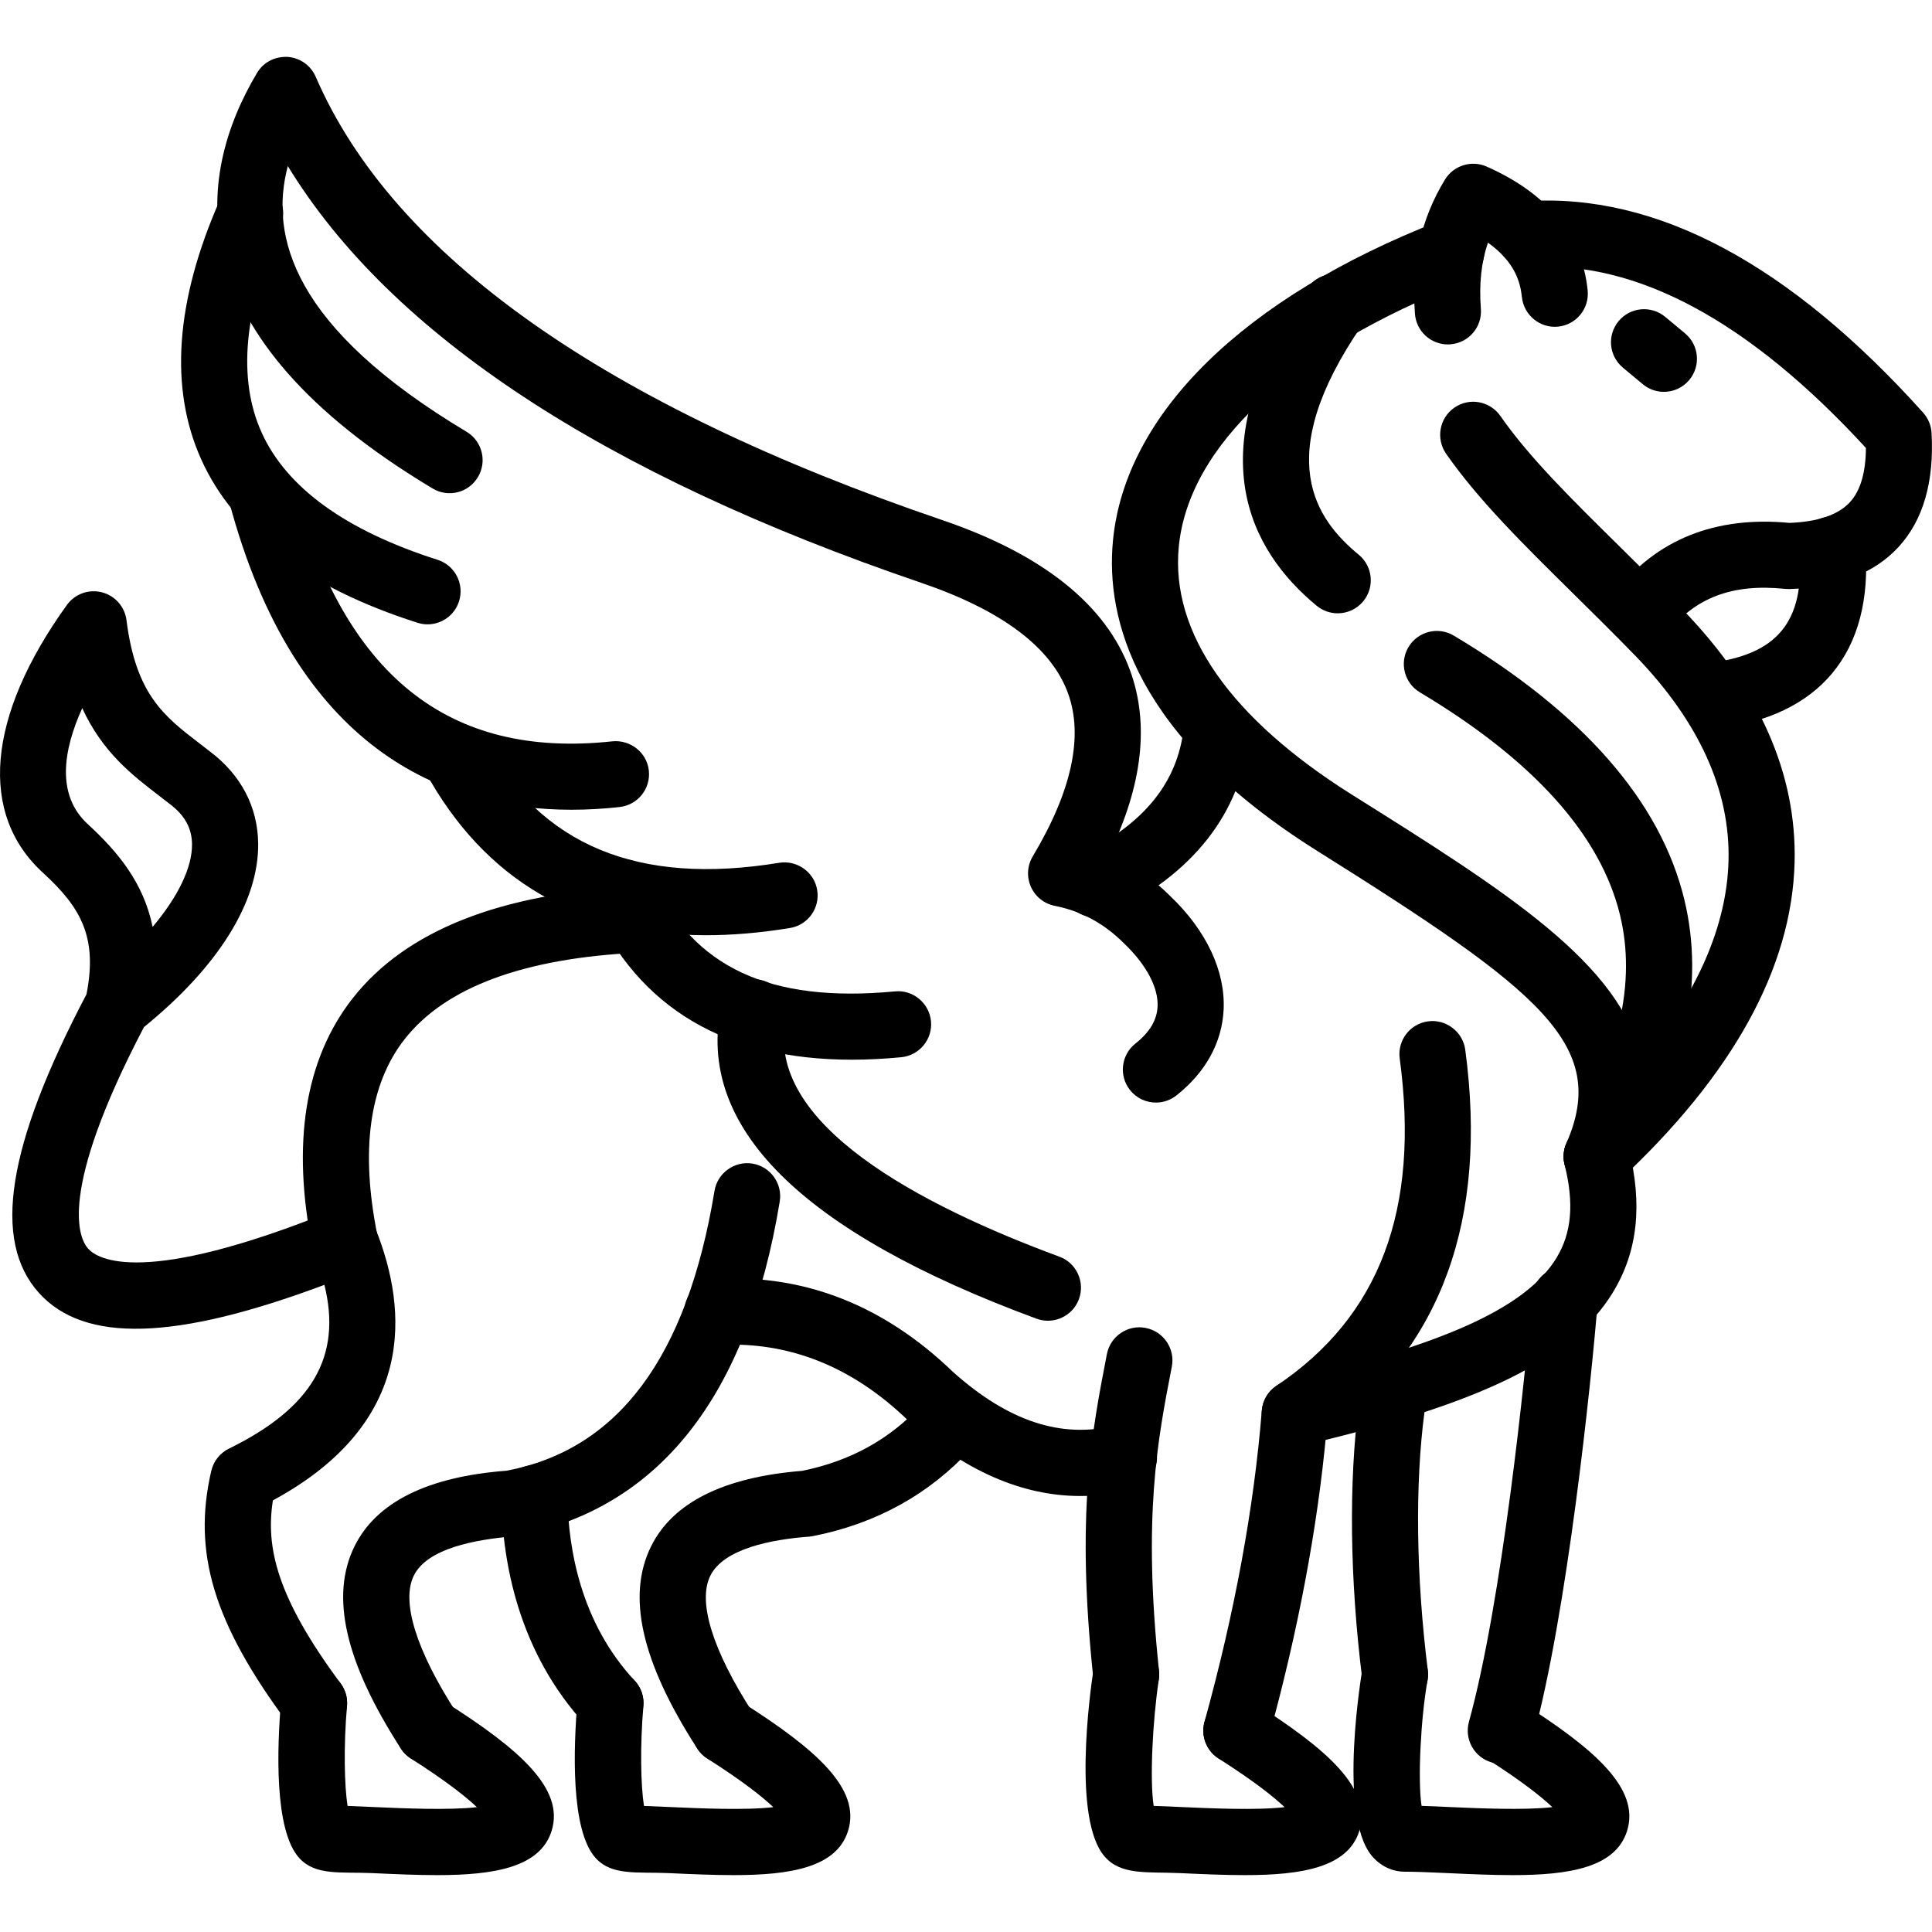 <svg height='100px' width='100px'  fill="#000000" xmlns="http://www.w3.org/2000/svg" xmlns:xlink="http://www.w3.org/1999/xlink" version="1.1" x="0px" y="0px" viewBox="0 0 100 100" style="enable-background:new 0 0 100 100;" xml:space="preserve"><g><path d="M82.643,61.574c-0.346,0-0.692-0.104-0.99-0.316c-0.66-0.468-0.902-1.338-0.578-2.081   c2.228-5.095-1.33-7.875-12.915-15.146c-9.418-5.919-10.939-11.99-10.554-16.04   c0.623-6.572,6.779-12.603,16.886-16.547c0.886-0.345,1.875,0.093,2.216,0.972   c0.344,0.88-0.09,1.873-0.971,2.215c-8.862,3.458-14.228,8.445-14.725,13.684   c-0.42,4.435,2.68,8.868,8.966,12.818c7.997,5.02,13.974,8.77,15.014,13.759   c2.886-3.537,4.388-6.999,4.476-10.334c0.094-3.633-1.521-7.198-4.804-10.597   c-1.114-1.146-2.201-2.218-3.236-3.239c-2.633-2.598-4.908-4.842-6.579-7.239   c-0.538-0.775-0.348-1.842,0.426-2.381c0.78-0.543,1.841-0.348,2.383,0.426   c1.487,2.138,3.659,4.279,6.172,6.757c1.051,1.037,2.157,2.127,3.291,3.294   c3.947,4.087,5.887,8.482,5.767,13.068c-0.143,5.451-3.199,10.992-9.082,16.468   C83.482,61.419,83.063,61.574,82.643,61.574z"></path><path d="M74.942,17.828c-0.886,0-1.635-0.683-1.704-1.581c-0.202-2.638,0.307-4.913,1.556-6.956   c0.45-0.732,1.375-1.014,2.154-0.67c3.179,1.412,4.938,3.567,5.229,6.408   c0.096,0.94-0.588,1.78-1.527,1.877c-0.925,0.099-1.778-0.587-1.876-1.528   c-0.081-0.773-0.367-1.828-1.759-2.818c-0.346,1.026-0.464,2.145-0.365,3.425   c0.073,0.942-0.633,1.764-1.574,1.836C75.031,17.826,74.985,17.828,74.942,17.828z"></path><path d="M84.922,33.456c-0.367,0-0.739-0.119-1.051-0.363c-0.745-0.582-0.876-1.657-0.295-2.402   c2.163-2.772,5.211-3.991,9.048-3.626c1.474-0.057,2.525-0.417,3.126-1.071   c0.546-0.592,0.823-1.536,0.829-2.808c-6.028-6.561-11.872-9.717-17.362-9.355   c-0.951,0.044-1.757-0.655-1.818-1.597c-0.061-0.943,0.654-1.757,1.597-1.818   c6.728-0.446,13.634,3.251,20.547,10.945c0.259,0.29,0.413,0.66,0.434,1.048   c0.141,2.53-0.434,4.515-1.709,5.902c-1.263,1.375-3.167,2.108-5.655,2.178   c-0.079-0.004-0.149-0.001-0.222-0.009c-2.727-0.284-4.667,0.456-6.121,2.318   C85.936,33.23,85.431,33.456,84.922,33.456z"></path><path d="M88.573,37.734c-0.859,0-1.599-0.644-1.698-1.518c-0.108-0.938,0.566-1.786,1.505-1.893   c3.61-0.412,5.034-2.134,4.763-5.758c-0.071-0.942,0.635-1.764,1.578-1.834   c0.929-0.059,1.763,0.636,1.833,1.579c0.409,5.451-2.356,8.794-7.785,9.413   C88.702,37.73,88.638,37.734,88.573,37.734z"></path><path d="M59.832,57.069c-0.505,0-1.006-0.222-1.344-0.648c-0.586-0.741-0.462-1.818,0.279-2.405   c0.741-0.586,1.116-1.214,1.149-1.922c0.045-0.977-0.584-2.163-1.727-3.256   c-1.047-1.047-2.214-1.677-3.602-1.954c-0.544-0.109-1.002-0.476-1.228-0.984   c-0.226-0.508-0.191-1.093,0.094-1.571c2.026-3.389,2.639-6.237,1.821-8.461   c-0.865-2.358-3.415-4.275-7.577-5.697C31.227,24.558,20.218,17.313,14.897,8.595   c-0.955,3.632,0.228,8.349,9.251,13.753c0.812,0.485,1.075,1.537,0.589,2.347   c-0.483,0.811-1.535,1.078-2.346,0.588C9.055,17.299,10.087,9.182,13.301,3.778   c0.326-0.551,0.916-0.86,1.58-0.833c0.641,0.041,1.204,0.438,1.46,1.028   c4.006,9.261,14.929,16.985,32.462,22.958c5.189,1.773,8.447,4.383,9.685,7.758   c1.014,2.763,0.652,5.956-1.077,9.514c1.169,0.514,2.23,1.246,3.171,2.188   c1.859,1.776,2.845,3.869,2.753,5.863c-0.081,1.704-0.925,3.242-2.442,4.445   C60.579,56.947,60.203,57.069,59.832,57.069z"></path><path d="M22.129,32.316c-0.171,0-0.346-0.027-0.519-0.082c-5.722-1.822-9.487-4.666-11.192-8.449   c-1.664-3.693-1.34-8.213,0.963-13.435c0.383-0.866,1.397-1.253,2.256-0.874   c0.865,0.381,1.258,1.391,0.876,2.256c-1.896,4.295-2.222,7.877-0.975,10.647   c1.289,2.861,4.354,5.08,9.109,6.596c0.902,0.287,1.399,1.249,1.112,2.15   C23.528,31.851,22.854,32.316,22.129,32.316z"></path><path d="M29.58,41.912c-6.639,0-14.305-3.115-17.718-15.944c-0.242-0.914,0.301-1.851,1.214-2.094   c0.91-0.249,1.849,0.301,2.095,1.213c2.623,9.871,8.036,14.202,16.525,13.284   c0.933-0.091,1.786,0.575,1.888,1.514s-0.576,1.784-1.515,1.887   C31.264,41.861,30.431,41.912,29.58,41.912z"></path><path d="M36.542,48.407c-6.582,0-11.463-2.843-14.544-8.484c-0.454-0.829-0.147-1.87,0.682-2.323   c0.825-0.451,1.869-0.147,2.321,0.682c2.996,5.484,8.007,7.574,15.334,6.375   c0.922-0.146,1.812,0.48,1.963,1.414c0.153,0.932-0.479,1.812-1.413,1.963   C39.364,48.283,37.915,48.407,36.542,48.407z"></path><path d="M44.087,54.85c-6.522,0-11.029-2.674-13.422-7.972c-0.389-0.862-0.006-1.875,0.857-2.264   c0.863-0.39,1.875-0.004,2.264,0.855c2.079,4.61,6.06,6.457,12.534,5.846   c0.925-0.098,1.776,0.599,1.867,1.54s-0.599,1.776-1.54,1.867   C45.761,54.807,44.909,54.85,44.087,54.85z"></path><path d="M54.24,68.361c-0.196,0-0.397-0.033-0.591-0.106c-12.173-4.488-17.661-9.946-16.309-16.222   c0.198-0.925,1.104-1.519,2.032-1.313c0.924,0.198,1.513,1.108,1.313,2.032   c-1.165,5.419,7.05,9.675,14.147,12.292c0.886,0.326,1.34,1.311,1.014,2.197   C55.59,67.933,54.936,68.361,54.24,68.361z"></path><path d="M56.694,47.487c-0.637,0-1.246-0.355-1.542-0.965c-0.411-0.851-0.057-1.874,0.794-2.286   c3.252-1.577,4.993-3.713,5.321-6.529c0.11-0.939,0.984-1.603,1.898-1.501   c0.939,0.109,1.611,0.959,1.501,1.898c-0.468,4.014-2.9,7.113-7.227,9.211   C57.199,47.432,56.944,47.487,56.694,47.487z"></path><path d="M63.994,91.289c-0.149,0-0.303-0.02-0.456-0.063c-0.91-0.25-1.444-1.193-1.193-2.104   c1.564-5.671,2.562-11.09,2.965-16.108c0.041-0.521,0.32-0.994,0.755-1.285   c5.347-3.58,7.435-9.121,6.384-16.941c-0.126-0.937,0.531-1.798,1.468-1.924   c0.916-0.126,1.798,0.531,1.924,1.468c1.181,8.785-1.238,15.428-7.188,19.763   c-0.46,5.005-1.47,10.361-3.01,15.939C65.434,90.792,64.744,91.289,63.994,91.289z M58.288,88.381   c-0.865,0-1.607-0.652-1.7-1.533c-0.898-8.506-0.083-12.703,0.705-16.761   c0.181-0.927,1.081-1.537,2.006-1.354c0.927,0.181,1.535,1.079,1.354,2.006   c-0.741,3.812-1.507,7.752-0.662,15.751c0.098,0.939-0.582,1.782-1.523,1.88   C58.408,88.377,58.347,88.381,58.288,88.381z"></path><path d="M67.014,74.863c-0.776,0-1.48-0.532-1.664-1.322c-0.214-0.922,0.358-1.841,1.277-2.055   c8.207-1.914,12.375-3.82,13.933-6.372c0.79-1.293,0.924-2.829,0.422-4.836   c-0.228-0.916,0.328-1.845,1.246-2.075c0.924-0.23,1.845,0.328,2.075,1.246   c0.729,2.914,0.46,5.35-0.823,7.449c-2.108,3.454-6.767,5.749-16.075,7.921   C67.273,74.849,67.143,74.863,67.014,74.863z"></path><path d="M22.188,91.289c-0.562,0-1.112-0.277-1.44-0.784c-2.888-4.474-3.672-7.903-2.393-10.479   c1.13-2.277,3.777-3.592,7.866-3.902c5.757-1.094,9.337-5.84,10.762-14.485   c0.153-0.933,1.047-1.564,1.965-1.411c0.933,0.153,1.564,1.034,1.411,1.965   c-1.662,10.096-6.268,15.922-13.691,17.319c-2.112,0.171-4.553,0.639-5.246,2.036   c-0.668,1.346,0.116,3.867,2.205,7.103c0.511,0.794,0.283,1.853-0.511,2.366   C22.827,91.201,22.507,91.289,22.188,91.289z"></path><path d="M55.92,77.433c-3.024,0-6.015-1.313-8.925-3.918c-2.906-2.802-6.166-4.081-9.771-3.902   c-0.935,0.065-1.751-0.67-1.802-1.613c-0.053-0.943,0.67-1.751,1.613-1.802   c4.58-0.265,8.716,1.364,12.289,4.81c2.859,2.56,5.627,3.476,8.429,2.767   c0.914-0.232,1.847,0.32,2.081,1.236c0.234,0.916-0.32,1.847-1.236,2.081   C57.704,77.319,56.81,77.433,55.92,77.433z"></path><path d="M16.256,89.863c-0.525,0-1.041-0.24-1.375-0.692c-3.824-5.156-4.93-8.811-3.944-13.043   c0.116-0.499,0.452-0.922,0.914-1.148c4.289-2.1,5.861-4.757,4.94-8.477   C9.079,69.392,4.365,69.522,2.019,66.925c-2.442-2.71-1.66-7.626,2.458-15.462   c0.591-2.985-0.328-4.513-2.216-6.255c-3.386-3.053-2.953-8.122,1.199-13.892   c0.411-0.571,1.122-0.833,1.812-0.659c0.682,0.174,1.187,0.747,1.275,1.444   c0.487,3.851,1.945,4.97,3.79,6.387l0.529,0.409c1.603,1.207,2.474,2.86,2.497,4.761   c0.035,3.013-2.061,6.379-5.912,9.503c-4.506,8.61-3.354,10.956-2.888,11.471   c0.483,0.542,2.835,1.996,12.65-1.963c0.422-0.173,0.892-0.165,1.313,0.012   c0.419,0.179,0.749,0.517,0.918,0.939c1.69,4.228,2.085,10.033-5.319,14.039   c-0.383,2.44,0.208,5.028,3.505,9.473c0.564,0.758,0.405,1.831-0.354,2.393   C16.968,89.753,16.61,89.863,16.256,89.863z M4.257,36.654c-0.975,2.148-1.379,4.501,0.31,6.025   c1.501,1.385,2.861,2.986,3.332,5.297c1.313-1.558,2.053-3.072,2.04-4.281   c-0.01-0.835-0.377-1.498-1.159-2.087l-0.527-0.407C6.844,40.121,5.308,38.941,4.257,36.654z"></path><path d="M17.85,65.966c-0.798,0-1.513-0.562-1.676-1.373c-1.087-5.411-0.393-9.752,2.065-12.902   c2.749-3.521,7.677-5.473,14.646-5.799c0.965-0.025,1.745,0.686,1.79,1.63   c0.043,0.943-0.686,1.745-1.629,1.788c-5.928,0.277-10.001,1.788-12.11,4.488   c-1.818,2.326-2.289,5.732-1.407,10.119c0.187,0.927-0.415,1.829-1.34,2.016   C18.076,65.954,17.962,65.966,17.85,65.966z"></path><path d="M37.53,91.289c-0.562,0-1.112-0.277-1.44-0.784c-2.886-4.47-3.667-7.895-2.389-10.469   c1.126-2.266,3.753-3.578,7.812-3.904c2.523-0.513,4.559-1.643,6.221-3.452   c0.641-0.698,1.723-0.741,2.417-0.102c0.696,0.639,0.743,1.721,0.102,2.417   c-2.163,2.356-4.914,3.873-8.174,4.513c-0.067,0.014-0.134,0.024-0.2,0.028   c-1.947,0.147-4.415,0.619-5.113,2.024c-0.666,1.342,0.114,3.861,2.201,7.091   c0.511,0.794,0.283,1.853-0.511,2.366C38.169,91.201,37.849,91.289,37.53,91.289z"></path><path d="M31.596,89.863c-0.458,0-0.916-0.185-1.254-0.546c-3.523-3.79-4.333-8.479-4.392-11.742   c-0.016-0.945,0.737-1.725,1.68-1.743c0.012,0,0.022,0,0.031,0c0.931,0,1.694,0.747,1.711,1.68   c0.047,2.668,0.688,6.478,3.476,9.475c0.643,0.692,0.603,1.774-0.088,2.419   C32.431,89.712,32.013,89.863,31.596,89.863z"></path><path d="M77.681,91.289c-0.149,0-0.303-0.02-0.456-0.063c-0.91-0.252-1.444-1.193-1.193-2.104   c1.711-6.197,2.928-17.969,3.252-21.981c0.077-0.943,0.906-1.649,1.843-1.568   c0.941,0.077,1.645,0.902,1.568,1.843c-0.332,4.103-1.582,16.163-3.366,22.618   C79.122,90.792,78.432,91.289,77.681,91.289z M72.203,88.381c-0.851,0-1.588-0.633-1.696-1.499   c-0.643-5.148-0.703-10.206-0.169-14.24c0.124-0.937,0.979-1.584,1.92-1.472   c0.937,0.124,1.595,0.982,1.472,1.92c-0.495,3.755-0.434,8.502,0.173,13.367   c0.118,0.937-0.548,1.794-1.485,1.91C72.345,88.377,72.274,88.381,72.203,88.381z"></path><path d="M86.123,20.282c-0.387,0-0.774-0.131-1.094-0.397l-1.028-0.856   c-0.727-0.604-0.825-1.683-0.22-2.409c0.605-0.729,1.684-0.822,2.409-0.22l1.028,0.856   c0.727,0.604,0.825,1.683,0.22,2.409C87.099,20.071,86.612,20.282,86.123,20.282z"></path><path d="M82.641,61.574c-0.308,0-0.621-0.084-0.902-0.259c-0.804-0.499-1.047-1.554-0.548-2.356   c2.613-4.197,3.509-8.101,2.66-11.602c-1.004-4.14-4.488-8.016-10.355-11.52   c-0.812-0.484-1.077-1.535-0.593-2.346c0.485-0.812,1.539-1.076,2.346-0.591   c6.689,3.992,10.701,8.586,11.929,13.652c1.073,4.426,0.035,9.21-3.083,14.215   C83.771,61.287,83.213,61.574,82.641,61.574z"></path><path d="M69.24,31.745c-0.383,0-0.77-0.129-1.089-0.391c-3.427-2.826-6.296-7.97-0.493-16.433   c0.534-0.778,1.599-0.981,2.378-0.443c0.78,0.534,0.979,1.599,0.444,2.379   c-4.704,6.861-2.34,10.052-0.151,11.856c0.729,0.601,0.833,1.68,0.232,2.409   C70.222,31.533,69.733,31.745,69.24,31.745z"></path><path d="M78.29,97.056c-1.063,0-2.197-0.051-3.35-0.104c-0.839-0.037-1.611-0.073-2.22-0.073   c-0.664,0-1.273-0.293-1.717-0.823c-1.79-2.146-0.495-9.618-0.481-9.693   c0.171-0.927,1.059-1.533,1.99-1.377c0.929,0.169,1.546,1.059,1.377,1.99   c-0.346,1.9-0.515,5.13-0.31,6.496c0.466,0.014,0.979,0.037,1.517,0.063   c1.354,0.061,3.843,0.171,5.252,0.002c-0.534-0.509-1.537-1.32-3.415-2.517   c-0.796-0.507-1.032-1.564-0.523-2.362c0.509-0.794,1.564-1.034,2.362-0.523   c3.769,2.399,6.136,4.449,5.443,6.639C83.619,96.659,81.238,97.056,78.29,97.056z"></path><path d="M64.43,97.056c-1.063,0-2.197-0.051-3.35-0.104c-1.735-0.077-3.059,0.124-3.912-0.868   c-1.647-1.912-0.764-8.39-0.57-9.669c0.14-0.935,1.002-1.592,1.947-1.436   c0.935,0.141,1.578,1.014,1.436,1.947c-0.326,2.152-0.474,5.221-0.267,6.547   c0.466,0.014,0.98,0.037,1.521,0.063c1.35,0.061,3.839,0.173,5.254,0.002   c-0.534-0.509-1.537-1.32-3.415-2.517c-0.796-0.507-1.032-1.564-0.523-2.362   c0.509-0.794,1.564-1.034,2.362-0.523c3.769,2.399,6.136,4.447,5.443,6.639   C69.761,96.659,67.379,97.056,64.43,97.056z"></path><path d="M22.625,97.056c-1.063,0-2.197-0.051-3.35-0.104c-1.652-0.073-2.938,0.145-3.782-0.776   c-1.313-1.432-1.153-5.736-0.943-8.172c0.083-0.941,0.918-1.635,1.853-1.558   c0.941,0.083,1.639,0.912,1.558,1.853c-0.183,2.085-0.134,4.154,0.029,5.176   c0.446,0.016,0.931,0.037,1.44,0.061c1.352,0.061,3.841,0.171,5.252,0.002   c-0.534-0.509-1.537-1.32-3.415-2.517c-0.796-0.507-1.032-1.564-0.523-2.362   c0.509-0.794,1.566-1.034,2.362-0.523c3.769,2.399,6.136,4.449,5.443,6.639   C27.953,96.659,25.572,97.056,22.625,97.056z"></path><path d="M37.967,97.056c-1.063,0-2.197-0.051-3.35-0.104c-1.654-0.073-2.938,0.145-3.782-0.776   c-1.313-1.432-1.153-5.736-0.943-8.172c0.083-0.941,0.933-1.635,1.853-1.558   c0.941,0.083,1.639,0.912,1.558,1.853c-0.183,2.085-0.134,4.154,0.029,5.176   c0.446,0.016,0.931,0.037,1.44,0.061c1.352,0.061,3.837,0.173,5.252,0.002   c-0.532-0.509-1.537-1.32-3.415-2.515c-0.796-0.509-1.032-1.566-0.525-2.364   c0.511-0.794,1.568-1.028,2.364-0.525c3.769,2.401,6.138,4.449,5.445,6.641   C43.297,96.659,40.916,97.056,37.967,97.056z"></path></g></svg>